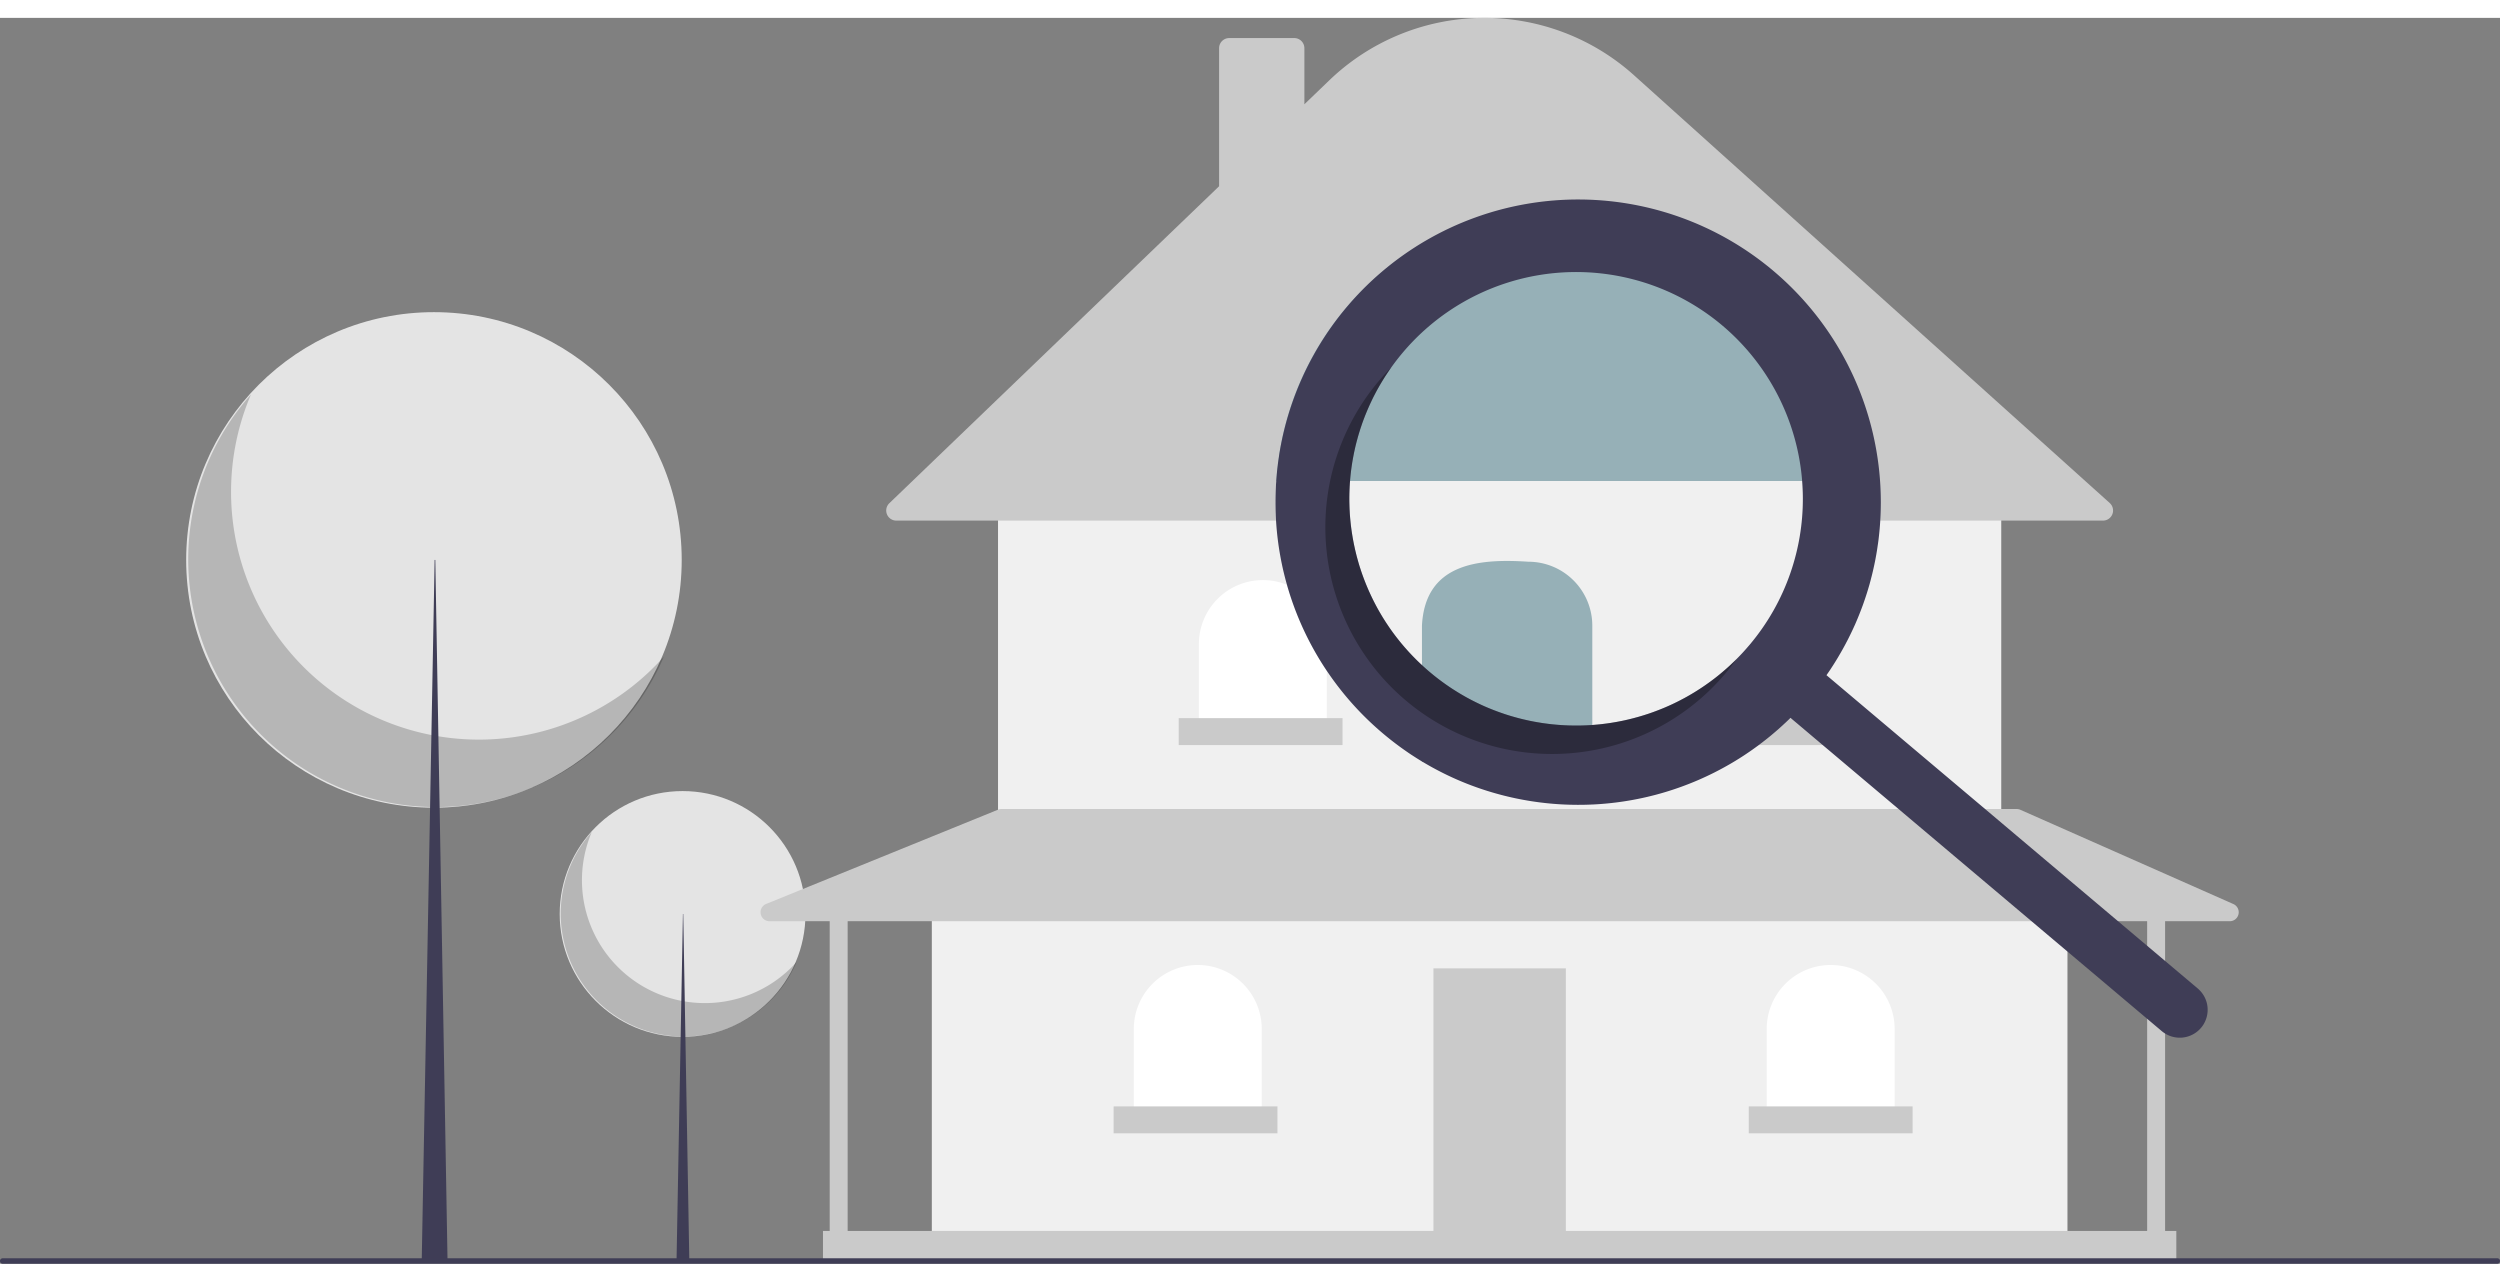 <svg height="466" viewBox="0 0 909 453" fill="none" xmlns="http://www.w3.org/2000/svg"><rect x="0" y="0" width="909" height="453" fill="#808080" stroke="none"/><g clip-path="url(#clip0_674_148)"><path d="M248.187 370.501c24.677 0 44.682-20.005 44.682-44.682 0-24.678-20.005-44.683-44.682-44.683-24.677 0-44.682 20.005-44.682 44.683 0 24.677 20.005 44.682 44.682 44.682z" fill="#E4E4E4"/><path opacity=".2" d="M215.195 295.974a44.686 44.686 0 0074.454 47.291 44.685 44.685 0 01-47.002 26.729 44.686 44.686 0 01-38.346-38.121 44.698 44.698 0 0110.894-35.899z" fill="#000"/><path d="M248.31 325.819h.122l2.21 126.681h-4.665l2.333-126.681z" fill="#3F3D56"/><path d="M157.782 287.175c49.754 0 90.087-40.334 90.087-90.088 0-49.753-40.333-90.087-90.087-90.087-49.754 0-90.088 40.334-90.088 90.087 0 49.754 40.334 90.088 90.088 90.088z" fill="#E4E4E4"/><path opacity=".2" d="M91.264 136.916a90.095 90.095 0 00150.112 95.346 90.092 90.092 0 01-131.149 40.64 90.092 90.092 0 01-18.963-135.986z" fill="#000"/><path d="M158.029 197.087h.248l4.455 255.413h-9.405l4.702-255.413z" fill="#3F3D56"/><path d="M751.731 320.3H338.809v122.407h412.922V320.3z" fill="#F0F0F0"/><path d="M569.343 345.597h-48.147v97.11h48.147v-97.11z" fill="#CACACA"/><path d="M727.657 175.859H362.882v112.615h364.775V175.859z" fill="#F0F0F0"/><path d="M764.639 182.795H325.901a3.673 3.673 0 01-2.545-6.319L443.263 61.22V11.017a3.678 3.678 0 013.673-3.673h23.665a3.678 3.678 0 013.672 3.673v20.396l9.057-8.705a81.374 81.374 0 01110.8-1.843l172.964 155.527a3.676 3.676 0 01.973 4.046 3.676 3.676 0 01-3.428 2.357z" fill="#CACACA"/><path d="M459.176 204.421a23.255 23.255 0 0123.258 23.257v31.418h-46.515v-31.418a23.245 23.245 0 016.812-16.445 23.256 23.256 0 0116.445-6.812zm86.094.408a23.256 23.256 0 0123.257 23.257v31.418h-46.515v-31.418a23.258 23.258 0 0123.258-23.257zm86.093.408a23.254 23.254 0 0123.257 23.257v31.418h-46.515v-31.418a23.258 23.258 0 0123.258-23.257zm34.274 139.136a23.26 23.26 0 0123.258 23.258v31.418H642.38v-31.418a23.256 23.256 0 0123.257-23.258zm-230.126 0a23.258 23.258 0 0123.257 23.258v31.418h-46.515v-31.418a23.256 23.256 0 0123.258-23.258z" fill="#fff"/><path d="M812.057 322.211l-77.46-34.274a3.261 3.261 0 00-1.32-.279H364.118c-.422 0-.839.081-1.229.24l-84.315 34.274a3.264 3.264 0 001.229 6.288h21.876v112.615h-2.448V452.5h492.078v-11.425h-4.08V328.46h23.507a3.267 3.267 0 003.194-2.589 3.269 3.269 0 00-1.873-3.66zM780.7 441.075H308.207V328.46H780.7v112.615zM488.146 254.608h-59.571v9.792h59.571v-9.792zm87.318 0h-59.572v9.792h59.572v-9.792zm87.317 0h-59.572v9.792h59.572v-9.792z" fill="#CACACA"/><path d="M695.423 395.784h-59.571v9.793h59.571v-9.793zm-230.942 0h-59.572v9.793h59.572v-9.793z" fill="#CACACA"/><path d="M908 453H1a.998.998 0 01-1-1 1 1 0 011-1h907a.997.997 0 011 1 .997.997 0 01-1 1z" fill="#3F3D56"/><path d="M679.866 174.18c0 .64-.01 1.29-.02 1.93a88.26 88.26 0 01-.159 4.29c-.121 2.21-.311 4.41-.571 6.62-.06.56-.129 1.11-.21 1.67-.06.43-.12.87-.19 1.31-.07.49-.14.98-.22 1.47a84.8 84.8 0 01-.54 3.12c-.1.52-.199 1.04-.31 1.56-.21 1.03-.44 2.07-.679 3.1-.02.08-.04.17-.061.25-.12.51-.24 1.01-.37 1.52-.04.15-.069.29-.119.44-.091.38-.191.76-.291 1.14-.139.53-.28 1.05-.429 1.58-.241.82-.48 1.63-.73 2.45a2.608 2.608 0 00-.081.26c-.48 1.55-.99 3.08-1.55 4.6a118.18 118.18 0 01-1.869 4.8c-.321.77-.651 1.54-.98 2.3-.08.18-.161.36-.25.54-.351.79-.711 1.56-1.081 2.33-.01.01-.01.03-.02.04-.29.62-.6 1.24-.91 1.85a.072.072 0 01-.02.05c-.3.6-.61 1.2-.93 1.79l-.51.97-.06.11a87.553 87.553 0 01-2 3.54c-.15.26-.299.52-.449.77-.15.26-.31.52-.471.77-.099.18-.209.36-.33.54-.21.34-.42.69-.64 1.03-.04.07-.09.14-.129.21-.381.59-.76 1.17-1.141 1.76-.47.71-.95 1.41-1.439 2.11l-10.861 17.38-.47-.39-.13-.12h-.01l-.43-.36-1.18-1c-.359.35-.71.7-1.07 1.04-.14.14-.289.27-.43.41-.109.1-.21.2-.32.3a104.717 104.717 0 01-69.98 29.75h-.029a114.3 114.3 0 01-57.03-13.46c-.391-.2-.77-.4-1.151-.63a110.51 110.51 0 01-6.7-3.95c-.01-.01-.02-.01-.03-.02-2.54-1.8-5.02-3.72-7.44-5.76a109.924 109.924 0 01-38.929-89.79c.03-.67.07-1.33.119-2 .161-2.42.407-4.83.74-7.23.09-.67.191-1.34.29-2h213.78c.42 3.06.71 6.136.87 9.23.1 1.93.15 3.85.15 5.78z" fill="#F0F0F0"/><path d="M678.847 159.17a108.09 108.09 0 00-213.78 0c-.1.66-.2 1.33-.29 2-.33 2.4-.577 4.81-.74 7.23h215.68c-.16-3.09-.45-6.167-.87-9.23zm-99.888 111.377h-61.938V221c1.143-22.643 20.496-24.471 38.681-23.256A23.254 23.254 0 01578.959 221v49.547z" fill="#96b0b7"/><path d="M517.016 235.32v.01c0 .01.01.01.02.01l-.02-.02zm-24.91-76.15c-.04.25-.09.5-.13.75.04-.25.09-.5.14-.75h-.01zm-1.24 9.23c-.03.38-.06.76-.08 1.14.02-.38.05-.76.09-1.14a1.64 1.64 0 01.01-.21c-.01.07-.01.14-.02.21zm26.15 66.93c0 .01.01.01.02.01l-.02-.02v.01zm-24.91-76.16c-.04.25-.09.5-.13.75.04-.25.09-.5.14-.75h-.01zm-1.32 10.37c.02-.38.05-.76.09-1.14a1.64 1.64 0 01.01-.21c-.01.07-.01.14-.02.21-.03.38-.06.76-.08 1.14zm308.94 183.96a6.669 6.669 0 00-.62-.58l-.01-.01-49.52-41.79-1.28-1.08-4.869-4.11-1.221-1.03-6.94-5.86-1.9-1.6-3.929-3.32-2.01-1.7-18.96-15.99-10.871-9.17-1.46-1.23-32.03-27.03c.49-.7.97-1.4 1.44-2.11.381-.59.76-1.17 1.141-1.76.039-.07.089-.14.129-.21.22-.34.43-.69.64-1.03.12-.18.23-.36.33-.54.161-.25.32-.51.471-.77.15-.25.299-.51.449-.77.7-1.17 1.36-2.35 2-3.54l.06-.11.51-.97c.32-.59.63-1.19.93-1.79a.072.072 0 00.02-.05c.31-.61.62-1.23.91-1.85.01-.01.01-.03.02-.04.37-.77.73-1.54 1.081-2.33.089-.18.169-.36.25-.54.329-.76.659-1.53.98-2.3a118.18 118.18 0 001.869-4.8c.55-1.53 1.067-3.063 1.55-4.6.023-.088.049-.175.08-.26.25-.82.49-1.63.731-2.45.149-.53.29-1.05.429-1.58.1-.38.2-.76.29-1.14.05-.15.08-.29.12-.44.13-.51.25-1.01.37-1.52l.06-.25c.24-1.03.47-2.07.68-3.1.111-.52.21-1.04.31-1.56.19-1.04.38-2.08.54-3.12.08-.49.15-.98.22-1.47.07-.44.13-.88.19-1.31.081-.56.15-1.11.21-1.67.26-2.21.45-4.41.57-6.62a88.26 88.26 0 00.16-4.29c.01-.64.02-1.29.02-1.93 0-1.93-.05-3.85-.15-5.78A110.047 110.047 0 00574.821 66.041a110.055 110.055 0 00-109.755 93.129c-.1.66-.2 1.33-.29 2-.329 2.4-.576 4.81-.74 7.23-.049.67-.089 1.33-.119 2a109.922 109.922 0 0038.929 89.79c2.42 2.04 4.9 3.96 7.44 5.76.01.01.02.01.03.02.85.6 1.7 1.19 2.56 1.77 1.37.9 2.75 1.78 4.14 2.62.11.06.221.13.33.19 1.2.72 2.411 1.41 3.62 2.08h.01a108.207 108.207 0 0013.99 6.44 110.4 110.4 0 0044.231 6.94h.029a109.748 109.748 0 0049.91-14.77c2.21-1.28 4.39-2.65 6.52-4.11.53-.36 1.07-.73 1.59-1.1.64-.45 1.28-.92 1.92-1.39.01 0 .01-.01.02-.01.048-.04.098-.077.15-.11.43-.33.87-.66 1.29-.98.111-.08.22-.16.33-.25a.484.484 0 00.08-.07c.25-.18.49-.38.74-.57.25-.19.49-.39.74-.59a.894.894 0 00.12-.09c.28-.23.56-.45.84-.68.29-.23.57-.47.84-.7.28-.23.55-.46.83-.7.24-.2.49-.41.73-.63.08-.06.15-.13.23-.2a.762.762 0 01.1-.08c.33-.28.65-.57.97-.86.081-.07.15-.14.23-.21.49-.44.98-.88 1.46-1.34l.34-.31c.11-.1.211-.2.32-.3.141-.14.29-.27.43-.41.36-.34.711-.69 1.07-1.04l1.18 1 .43.36h.01l.13.12.47.39 6.98 5.9.151.13.119.09.79.67 1.58 1.34 1.581 1.33.23.19 7.349 6.2 1.02.86 7.09 5.98 36.7 30.97 1.281 1.08 50.229 42.38 12.88 10.87 4.79 4.04a10.134 10.134 0 0014.29-1.2 9.83 9.83 0 001.69-2.84 10.088 10.088 0 00-2.27-10.87zm-289.67-231.81a82.455 82.455 0 0183.785-26.615 82.458 82.458 0 0139.338 23.359 82.459 82.459 0 0120.828 40.736c.129.67.25 1.33.359 2 .41 2.39.71 4.81.891 7.23.049.67.099 1.33.129 2 .09 1.5.13 3.01.13 4.51a82.062 82.062 0 01-4.46 26.74v.01a81.997 81.997 0 01-14.97 26.38c-.14.16-.28.33-.43.49a73.604 73.604 0 01-4.14 4.49c-.009.01-.02.03-.029.04-.491.49-.991.99-1.491 1.45-1.02.99-2.06 1.93-3.12 2.83a70.857 70.857 0 01-4.889 3.91c-.561.41-1.121.81-1.691 1.21-.559.4-1.13.78-1.7 1.16-1.14.76-2.3 1.49-3.47 2.18-.58.35-1.18.69-1.77 1.02-.59.34-1.19.66-1.79.97-.6.32-1.2.63-1.809.93a64.51 64.51 0 01-3.671 1.71c-.62.28-1.24.54-1.86.78-.39.16-.77.32-1.16.46-.152.07-.309.131-.47.18-.21.09-.42.17-.63.24a1.714 1.714 0 01-.21.08c-.43.17-.85.32-1.29.47-.63.23-1.26.44-1.9.64-.64.21-1.27.41-1.91.59-.64.2-1.29.38-1.93.55-.65.18-1.29.35-1.94.5-.69.18-1.38.34-2.08.49-.61.14-1.21.26-1.82.37-.57.12-1.15.22-1.72.32-.8.14-1.6.27-2.41.38-.44.07-.87.13-1.31.17-.19.03-.37.05-.55.07-.56.08-1.12.14-1.67.19-.15.01-.29.03-.43.04-.61.06-1.23.11-1.84.16-1.31.09-2.61.15-3.92.18-.66.01-1.33.02-1.99.02-.66 0-1.32-.01-1.98-.03 0 0 0 .01-.01 0-.01.01-.01.01-.02 0l-.004.003-.006.001-.005-.001c-.002 0-.003-.002-.005-.003a.17.17 0 01-.1 0c-.47 0-.94-.02-1.4-.05-.34-.01-.69-.02-1.04-.05-.469-.02-.939-.05-1.41-.09-.149 0-.3-.02-.45-.03a1.492 1.492 0 01-.21-.02c-.48-.04-.97-.08-1.45-.13-.24-.02-.489-.04-.73-.07-.73-.08-1.46-.17-2.18-.27-.82-.1-1.64-.22-2.45-.37-.38-.05-.75-.12-1.12-.19-.49-.08-.979-.17-1.47-.27-.51-.1-1.02-.2-1.53-.32-.41-.09-.83-.18-1.24-.28-.2-.04-.4-.09-.59-.14a64.92 64.92 0 01-3.12-.82c-.65-.18-1.3-.37-1.94-.57-.88-.27-1.75-.56-2.62-.87-.34-.11-.67-.23-1.01-.36-.34-.11-.67-.24-1.01-.37-.31-.11-.62-.23-.92-.35-.5-.19-.99-.39-1.48-.59-1.01-.41-2-.84-2.99-1.3-.56-.27-1.12-.53-1.67-.8a75.058 75.058 0 01-6.41-3.5c-.52-.31-1.04-.64-1.56-.97-.65-.4-1.28-.82-1.91-1.24-.35-.24-.69-.47-1.03-.71-.63-.44-1.25-.89-1.86-1.34-.32-.23-.64-.47-.95-.71-1.11-.84-2.2-1.72-3.27-2.62-.51-.43-1.02-.87-1.52-1.32-.21-.18-.42-.37-.63-.56-.24-.22-.48-.43-.71-.66l-.02-.02c-.35-.31-.7-.64-1.04-.97-.53-.5-1.05-1.01-1.55-1.53-.52-.51-1.02-1.04-1.51-1.56-.5-.52-.98-1.05-1.45-1.59-.48-.53-.95-1.07-1.41-1.62-.45-.52-.89-1.06-1.31-1.59a75.95 75.95 0 01-2.92-3.85c-.43-.6-.84-1.2-1.24-1.81-.43-.62-.84-1.25-1.23-1.88-.41-.63-.8-1.27-1.18-1.92a.197.197 0 00-.04-.06c-.75-1.27-1.47-2.55-2.14-3.85a78.84 78.84 0 01-1.95-4c-.31-.67-.61-1.35-.89-2.03-.58-1.37-1.12-2.74-1.62-4.13-.25-.67-.48-1.34-.71-2.02a.49.49 0 00-.04-.13c-.46-1.38-.88-2.77-1.25-4.17-.01-.02-.01-.04-.02-.06-.19-.69-.37-1.38-.53-2.08-.16-.61-.3-1.22-.43-1.84-.15-.69-.3-1.38-.43-2.08-.07-.36-.14-.72-.2-1.08-.06-.3-.11-.61-.16-.91-.05-.3-.1-.61-.15-.92a75.65 75.65 0 01-.53-4c-.09-.87-.17-1.74-.24-2.62-.05-.59-.08-1.19-.11-1.79-.03-.55-.06-1.1-.07-1.65a.139.139 0 010-.09l-.003-.004-.001-.006.001-.005a.022.022 0 01.003-.005c-.01-.01-.01-.01 0-.02l-.003-.004-.001-.006.001-.005a.022.022 0 01.003-.005c-.01-.22-.02-.44-.02-.66-.02-.65-.03-1.3-.03-1.95 0-.59.01-1.17.02-1.76.02-.82.05-1.64.09-2.46 0-.18.02-.35.03-.53l.03-.53c.02-.38.05-.76.09-1.14a1.64 1.64 0 01.01-.21c.03-.43.07-.86.11-1.29.08-.86.18-1.73.29-2.59.06-.43.11-.86.18-1.29.04-.3.09-.61.14-.92.04-.31.09-.62.15-.93.07-.41.14-.83.22-1.25.04-.25.09-.5.14-.75.19-1 .4-2 .63-3 .23-1.01.49-2.01.77-3.01.27-1.01.57-2.02.89-3.03.15-.51.31-1.01.49-1.51.33-1.01.68-2.01 1.07-3 .18-.49.37-.99.58-1.48.4-.99.82-1.98 1.25-2.95.22-.49.44-.98.68-1.47.45-.97.92-1.94 1.43-2.89.49-.97 1.02-1.92 1.56-2.86s1.1-1.88 1.69-2.81c.27-.46.57-.93.88-1.38a82.787 82.787 0 016.02-8.09zm-19.19 46.71c-.03.38-.06.76-.08 1.14.02-.38.05-.76.09-1.14a1.64 1.64 0 01.01-.21c-.01.07-.01.14-.02.21zm1.241-9.23c-.04.25-.091.5-.131.75.04-.25.09-.5.141-.75h-.01zm24.909 76.15v.01c0 .01.01.01.02.01l-.02-.02z" fill="#3F3D56"/><path opacity=".3" d="M519.898 237.879a82.45 82.45 0 01-13.991-110.84 82.459 82.459 0 00-23.714 65.12 82.451 82.451 0 00149.319 40.865 82.456 82.456 0 01-111.614 4.855z" fill="#000"/></g><defs><clipPath id="clip0_674_148"><rect width="100%" height="466" fill="#fff"/></clipPath></defs></svg>